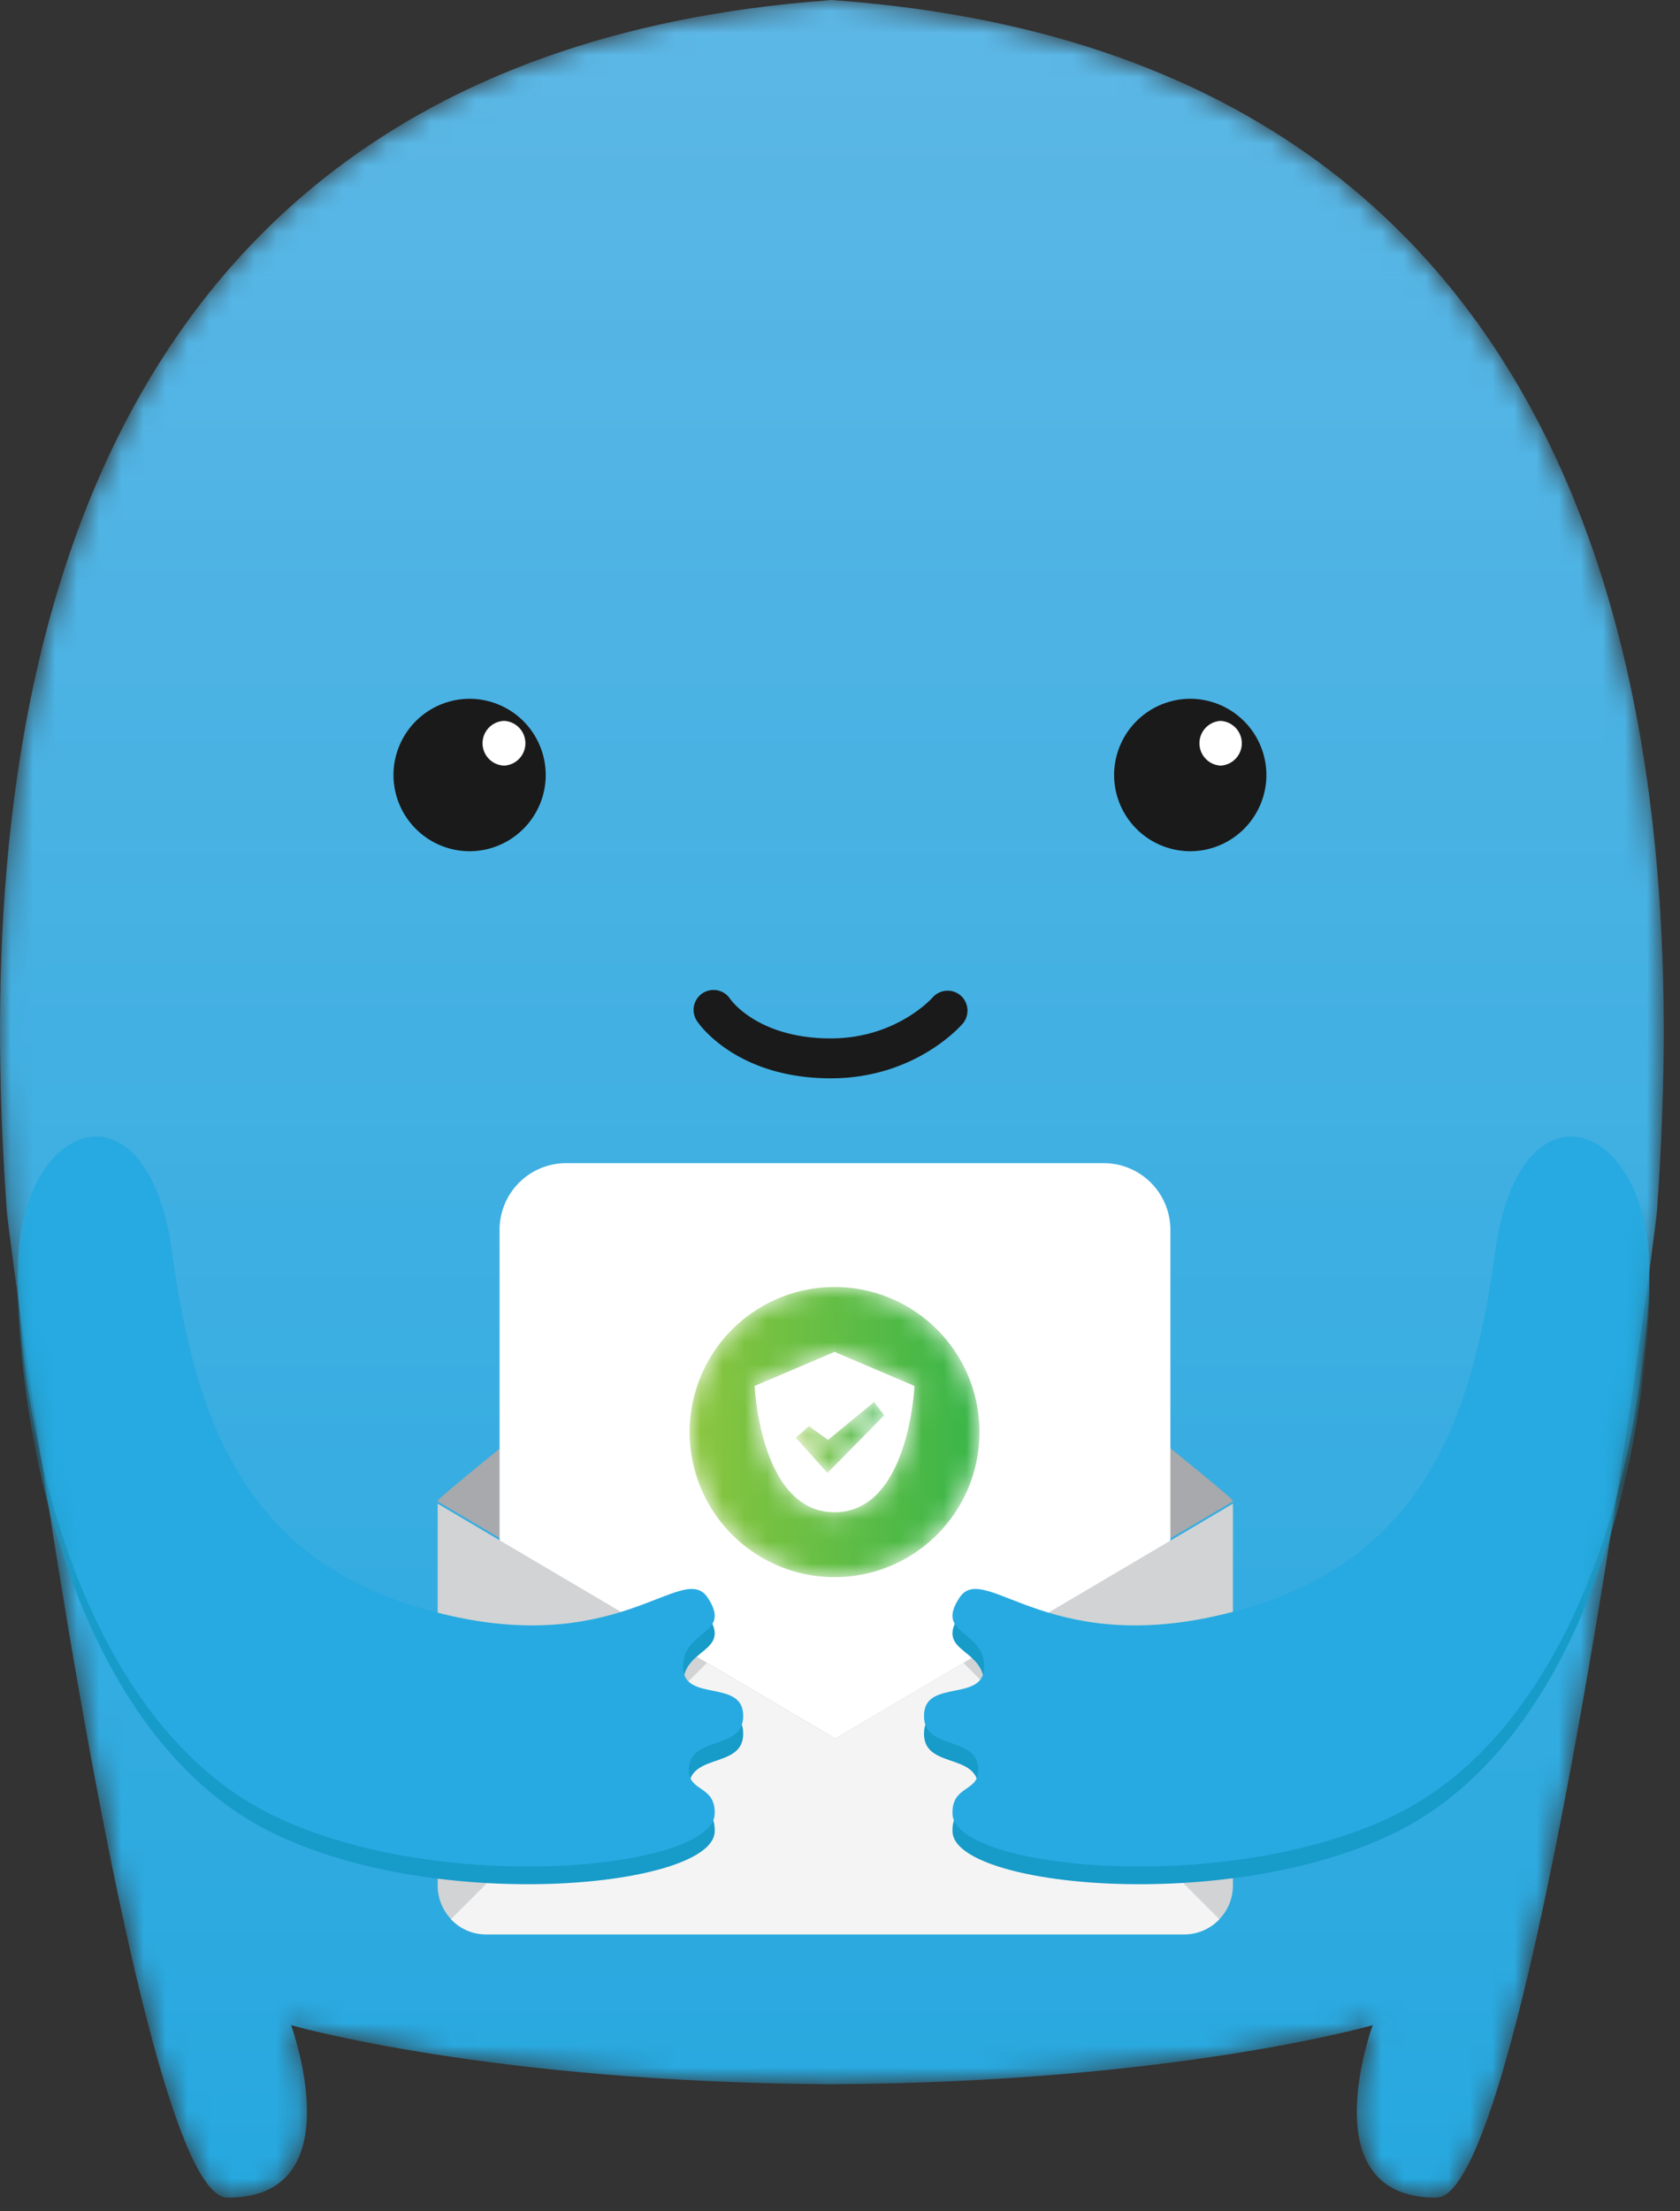 <svg xmlns="http://www.w3.org/2000/svg" xmlns:xlink="http://www.w3.org/1999/xlink" width="76" height="100"><rect width="100%" height="100%" fill="#333333" stroke="none"/><defs><path id="a" d="M37.633 0c-.07-.004-.206.018-.206.018C-1.276 2.902-.737 39.744.304 54.732c.084 1.208 5.803 44.628 9.98 44.649 5.765.026 2.883-7.8 2.883-7.8s8.9 2.57 24.26 2.67v.004l.206-.002.207.002v-.004c15.358-.1 24.259-2.67 24.259-2.67s-2.882 7.826 2.883 7.8c4.176-.02 9.895-43.44 9.98-44.649 1.04-14.988 1.58-51.83-37.122-54.714 0 0-.113-.018-.186-.018h-.021"/><path id="d" d="M37.633 0c-.07-.004-.206.018-.206.018C-1.276 2.902-.737 39.744.304 54.732c.084 1.208 5.803 44.628 9.98 44.649 5.765.026 2.883-7.8 2.883-7.8s8.9 2.57 24.26 2.67v.004l.206-.002.207.002v-.004c15.358-.1 24.259-2.67 24.259-2.67s-2.882 7.826 2.883 7.8c4.176-.02 9.895-43.44 9.98-44.649 1.04-14.988 1.58-51.83-37.122-54.714 0 0-.113-.018-.186-.018h-.021"/><path id="f" d="M37.633 0c-.07-.004-.206.018-.206.018C-1.276 2.902-.737 39.744.304 54.732c.084 1.208 5.803 44.628 9.98 44.649 5.765.026 2.883-7.8 2.883-7.8s8.9 2.57 24.26 2.67v.004l.206-.002.207.002v-.004c15.358-.1 24.259-2.67 24.259-2.67s-2.882 7.826 2.883 7.8c4.176-.02 9.895-43.44 9.98-44.649 1.04-14.988 1.58-51.83-37.122-54.714 0 0-.113-.018-.186-.018h-.021"/><path id="h" d="M37.633 0c-.07-.004-.206.018-.206.018C-1.276 2.902-.737 39.744.304 54.732c.084 1.208 5.803 44.628 9.98 44.649 5.765.026 2.883-7.8 2.883-7.8s8.9 2.57 24.26 2.67v.004l.206-.002.207.002v-.004c15.358-.1 24.259-2.67 24.259-2.67s-2.882 7.826 2.883 7.8c4.176-.02 9.895-43.44 9.98-44.649 1.04-14.988 1.58-51.83-37.122-54.714 0 0-.113-.018-.186-.018h-.021"/><path id="j" d="M37.633 0c-.07-.004-.206.018-.206.018C-1.276 2.902-.737 39.744.304 54.732c.084 1.208 5.803 44.628 9.98 44.649 5.765.026 2.883-7.8 2.883-7.8s8.9 2.57 24.26 2.67v.004l.206-.002.207.002v-.004c15.358-.1 24.259-2.67 24.259-2.67s-2.882 7.826 2.883 7.8c4.176-.02 9.895-43.44 9.98-44.649 1.04-14.988 1.58-51.83-37.122-54.714 0 0-.113-.018-.186-.018h-.021"/><path id="l" d="M37.633 0c-.07-.004-.206.018-.206.018C-1.276 2.902-.737 39.744.304 54.732c.084 1.208 5.803 44.628 9.98 44.649 5.765.026 2.883-7.8 2.883-7.8s8.9 2.57 24.26 2.67v.004l.206-.002.207.002v-.004c15.358-.1 24.259-2.67 24.259-2.67s-2.882 7.826 2.883 7.8c4.176-.02 9.895-43.44 9.98-44.649 1.04-14.988 1.58-51.83-37.122-54.714 0 0-.113-.018-.186-.018h-.021"/><path id="n" d="M37.633 0c-.07-.004-.206.018-.206.018C-1.276 2.902-.737 39.744.304 54.732c.084 1.208 5.803 44.628 9.98 44.649 5.765.026 2.883-7.8 2.883-7.8s8.9 2.57 24.26 2.67v.004l.206-.002.207.002v-.004c15.358-.1 24.259-2.67 24.259-2.67s-2.882 7.826 2.883 7.8c4.176-.02 9.895-43.44 9.98-44.649 1.04-14.988 1.58-51.83-37.122-54.714 0 0-.113-.018-.186-.018h-.021"/><path id="p" d="M37.633 0c-.07-.004-.206.018-.206.018C-1.276 2.902-.737 39.744.304 54.732c.084 1.208 5.803 44.628 9.98 44.649 5.765.026 2.883-7.8 2.883-7.8s8.9 2.57 24.26 2.67v.004l.206-.002.207.002v-.004c15.358-.1 24.259-2.67 24.259-2.67s-2.882 7.826 2.883 7.8c4.176-.02 9.895-43.44 9.98-44.649 1.04-14.988 1.58-51.83-37.122-54.714 0 0-.113-.018-.186-.018h-.021"/><path id="r" d="M37.633 0c-.07-.004-.206.018-.206.018C-1.276 2.902-.737 39.744.304 54.732c.084 1.208 5.803 44.628 9.98 44.649 5.765.026 2.883-7.8 2.883-7.8s8.9 2.57 24.26 2.67v.004l.206-.002.207.002v-.004c15.358-.1 24.259-2.67 24.259-2.67s-2.882 7.826 2.883 7.8c4.176-.02 9.895-43.44 9.98-44.649 1.04-14.988 1.58-51.83-37.122-54.714 0 0-.113-.018-.186-.018h-.021"/><path id="t" d="M37.633 0c-.07-.004-.206.018-.206.018C-1.276 2.902-.737 39.744.304 54.732c.084 1.208 5.803 44.628 9.98 44.649 5.765.026 2.883-7.8 2.883-7.8s8.9 2.57 24.26 2.67v.004l.206-.002.207.002v-.004c15.358-.1 24.259-2.67 24.259-2.67s-2.882 7.826 2.883 7.8c4.176-.02 9.895-43.44 9.98-44.649 1.04-14.988 1.58-51.83-37.122-54.714 0 0-.113-.018-.186-.018h-.021"/><path id="v" d="M37.633 0c-.07-.004-.206.018-.206.018C-1.276 2.902-.737 39.744.304 54.732c.084 1.208 5.803 44.628 9.98 44.649 5.765.026 2.883-7.8 2.883-7.8s8.9 2.57 24.26 2.67v.004l.206-.002.207.002v-.004c15.358-.1 24.259-2.67 24.259-2.67s-2.882 7.826 2.883 7.8c4.176-.02 9.895-43.44 9.98-44.649 1.04-14.988 1.58-51.83-37.122-54.714 0 0-.113-.018-.186-.018h-.021"/><path id="x" d="M37.633 0c-.07-.004-.206.018-.206.018C-1.276 2.902-.737 39.744.304 54.732c.084 1.208 5.803 44.628 9.98 44.649 5.765.026 2.883-7.8 2.883-7.8s8.9 2.57 24.26 2.67v.004l.206-.002.207.002v-.004c15.358-.1 24.259-2.67 24.259-2.67s-2.882 7.826 2.883 7.8c4.176-.02 9.895-43.44 9.98-44.649 1.04-14.988 1.58-51.83-37.122-54.714 0 0-.113-.018-.186-.018h-.021"/><path id="z" d="m1.457 1.717-.86-.626L0 1.616l1.43 1.595.003-.002.002.002L3.999.602 3.542 0z"/><path id="C" d="M0 6.562a6.558 6.558 0 0 0 6.555 6.561 6.559 6.559 0 0 0 6.555-6.561A6.559 6.559 0 0 0 6.555 0 6.558 6.558 0 0 0 0 6.562m2.941-2.087 3.614-1.54 3.613 1.54s-.24 5.712-3.613 5.712-3.614-5.712-3.614-5.712"/><linearGradient id="b" x1="50%" x2="50%" y1="-2.782%" y2="99.64%"><stop offset="0%" stop-color="#5EB8E6"/><stop offset="100%" stop-color="#26A8DF"/></linearGradient><linearGradient id="A" x1=".001%" x2="100.006%" y1="49.999%" y2="49.999%"><stop offset="0%" stop-color="#8CC63F"/><stop offset="100%" stop-color="#38B549"/></linearGradient><linearGradient id="D" x1="-.001%" x2="100.001%" y1="49.999%" y2="49.999%"><stop offset="0%" stop-color="#8CC63F"/><stop offset="100%" stop-color="#38B549"/></linearGradient></defs><g fill="none" fill-rule="evenodd"><mask id="c" fill="#fff"><use xlink:href="#a"/></mask><path fill="url(#b)" fill-rule="nonzero" d="M37.633 0c-.07-.004-.206.018-.206.018C-1.276 2.902-.737 39.744.304 54.732c.084 1.208 5.803 44.628 9.98 44.649 5.765.026 2.883-7.8 2.883-7.8s8.9 2.57 24.26 2.67v.004l.206-.002.207.002v-.004c15.358-.1 24.259-2.67 24.259-2.67s-2.882 7.826 2.883 7.8c4.176-.02 9.895-43.44 9.98-44.649 1.04-14.988 1.58-51.83-37.122-54.714 0 0-.113-.018-.186-.018h-.021" mask="url(#c)"/><mask id="e" fill="#fff"><use xlink:href="#d"/></mask><path fill="#1A1A1A" fill-rule="nonzero" d="M53.845 38.495a3.453 3.453 0 0 0 3.444-3.448 3.452 3.452 0 0 0-3.444-3.447 3.453 3.453 0 0 0-3.445 3.447 3.453 3.453 0 0 0 3.445 3.448" mask="url(#e)"/><mask id="g" fill="#fff"><use xlink:href="#f"/></mask><path fill="#FFF" fill-rule="nonzero" d="M55.21 34.623a1.012 1.012 0 0 0 0-2.022 1.013 1.013 0 0 0 0 2.022" mask="url(#g)"/><mask id="i" fill="#fff"><use xlink:href="#h"/></mask><path fill="#1A1A1A" fill-rule="nonzero" d="M21.244 38.495a3.453 3.453 0 0 0 3.444-3.448 3.452 3.452 0 0 0-3.444-3.447 3.452 3.452 0 0 0-3.444 3.447 3.453 3.453 0 0 0 3.444 3.448" mask="url(#i)"/><mask id="k" fill="#fff"><use xlink:href="#j"/></mask><path fill="#FFF" fill-rule="nonzero" d="M22.81 34.623a1.013 1.013 0 0 0 0-2.023 1.012 1.012 0 0 0 0 2.023" mask="url(#k)"/><mask id="m" fill="#fff"><use xlink:href="#l"/></mask><path fill="#1A1A1A" fill-rule="nonzero" d="M43.45 45.013a.903.903 0 0 0-1.267.103c-.016.018-1.642 1.843-4.6 1.843-3.155 0-4.414-1.598-4.54-1.768a.902.902 0 1 0-1.486 1.02c.07.104 1.769 2.553 6.027 2.553 3.817 0 5.883-2.375 5.968-2.474a.908.908 0 0 0-.102-1.277" mask="url(#m)"/><mask id="o" fill="#fff"><use xlink:href="#n"/></mask><path fill="#A7A9AC" fill-rule="nonzero" d="M55.774 67.897 37.788 78.515 19.8 67.897c0-.01 0-.02.003-.03.014-.067 1.007-.897 2.522-2.128l.04-.035C27.332 61.667 37.788 53.4 37.788 53.4s10.454 8.267 15.42 12.304c1.539 1.25 2.55 2.093 2.564 2.164.002.008.002.02.002.03" mask="url(#o)"/><mask id="q" fill="#fff"><use xlink:href="#p"/></mask><path fill="#FFF" fill-rule="nonzero" d="M30.524 80.066h19.408a3.014 3.014 0 0 0 3.014-3.017V55.617a3.016 3.016 0 0 0-3.014-3.017H25.614a3.014 3.014 0 0 0-3.014 3.017v16.517l7.924 7.932Z" mask="url(#q)"/><mask id="s" fill="#fff"><use xlink:href="#r"/></mask><path fill="#D1D3D4" fill-rule="nonzero" d="M55.775 68v17.274a2.199 2.199 0 0 1-2.192 2.194H21.986a2.193 2.193 0 0 1-2.186-2.194V68l17.987 10.617L55.775 68Z" mask="url(#s)"/><mask id="u" fill="#fff"><use xlink:href="#t"/></mask><path fill="#F4F4F4" fill-rule="nonzero" d="M55.163 86.79 43.585 75.201l-5.802 3.425-5.805-3.426L20.4 86.79c.41.439.982.688 1.582.688h31.596a2.18 2.18 0 0 0 1.584-.688" mask="url(#u)"/><mask id="w" fill="#fff"><use xlink:href="#v"/></mask><path fill="#179BC9" fill-rule="nonzero" d="M.81 58.822c.403 9.435 3.873 20.398 11.616 24.113 7.579 3.636 19.823 2.386 19.906-.1.045-1.347-1.248-.963-1.167-2.086.11-1.518 2.62-.735 2.447-2.51-.144-1.437-2.61-.53-2.706-1.953-.123-1.812 2.266-1.495 1.11-3.235-1.155-1.74-4.105 2.966-12.714.545-7.76-2.18-10.393-7.806-11.51-16.134C6.675 49.133.5 51.528.812 58.822m73.797 0c-.401 9.435-3.871 20.398-11.614 24.113-7.58 3.636-19.824 2.386-19.906-.1-.045-1.347 1.248-.963 1.166-2.086-.11-1.518-2.621-.735-2.446-2.51.143-1.437 2.61-.53 2.706-1.953.122-1.812-2.266-1.495-1.111-3.235 1.156-1.74 4.105 2.966 12.714.545 7.76-2.18 10.393-7.806 11.51-16.134 1.117-8.329 7.29-5.934 6.98 1.36" mask="url(#w)"/><mask id="y" fill="#fff"><use xlink:href="#x"/></mask><path fill="#27AAE1" fill-rule="nonzero" d="M.81 58.022c.403 9.435 3.873 20.398 11.616 24.113 7.579 3.636 19.823 2.386 19.906-.1.045-1.347-1.248-.963-1.167-2.086.11-1.518 2.62-.735 2.447-2.51-.144-1.437-2.61-.53-2.706-1.952-.123-1.813 2.266-1.496 1.11-3.236-1.155-1.74-4.105 2.966-12.714.545-7.76-2.182-10.393-7.806-11.51-16.134C6.675 48.333.5 50.728.812 58.022m73.797 0c-.401 9.435-3.871 20.398-11.614 24.113-7.58 3.636-19.824 2.386-19.906-.1-.045-1.347 1.248-.963 1.166-2.086-.11-1.518-2.621-.735-2.446-2.51.143-1.437 2.61-.53 2.706-1.953.122-1.812-2.266-1.495-1.111-3.235 1.156-1.74 4.105 2.966 12.714.545 7.76-2.182 10.393-7.806 11.51-16.134 1.117-8.329 7.29-5.934 6.98 1.36" mask="url(#y)"/><g transform="translate(36 63.4)"><mask id="B" fill="#fff"><use xlink:href="#z"/></mask><path fill="url(#A)" fill-rule="nonzero" d="m1.457 1.717-.86-.626L0 1.616l1.43 1.595.003-.002.002.002L3.999.602 3.542 0z" mask="url(#B)"/></g><g transform="translate(31.2 58.2)"><mask id="E" fill="#fff"><use xlink:href="#C"/></mask><path fill="url(#D)" fill-rule="nonzero" d="M0 6.562a6.558 6.558 0 0 0 6.555 6.561 6.559 6.559 0 0 0 6.555-6.561A6.559 6.559 0 0 0 6.555 0 6.558 6.558 0 0 0 0 6.562m2.941-2.087 3.614-1.54 3.613 1.54s-.24 5.712-3.613 5.712-3.614-5.712-3.614-5.712" mask="url(#E)"/></g></g></svg>